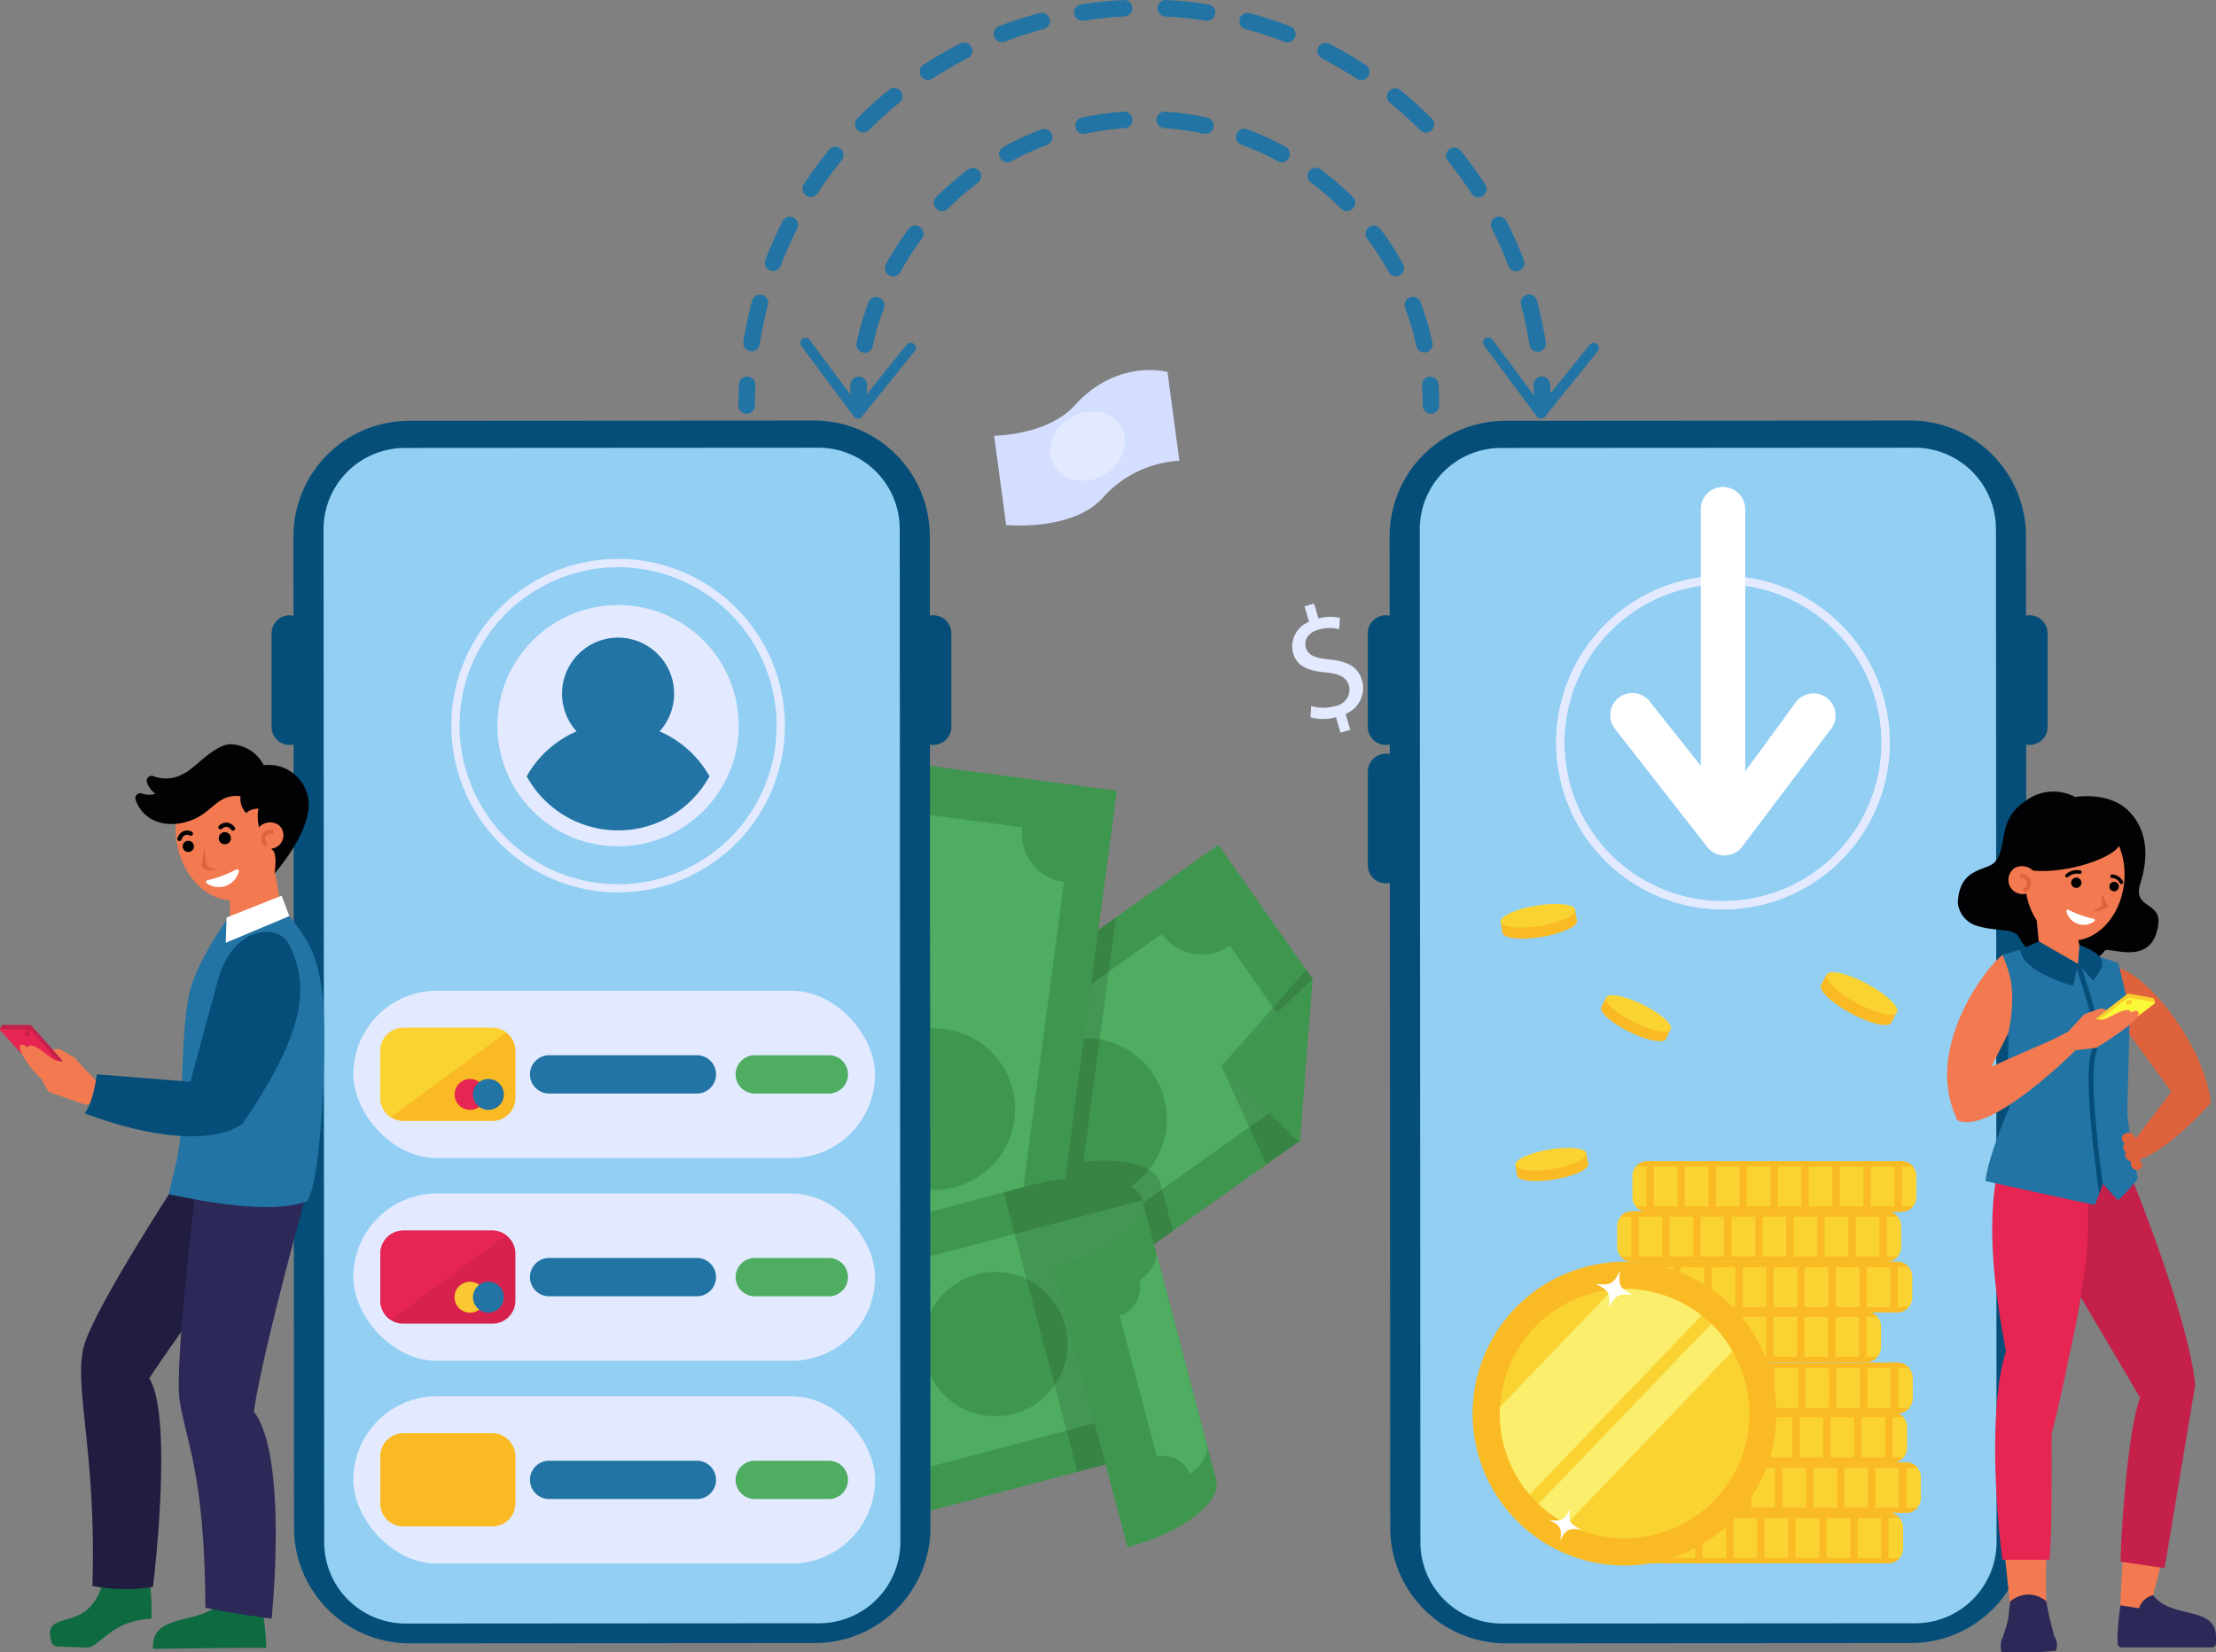 <svg xmlns="http://www.w3.org/2000/svg" width="263.817" height="196.742" viewBox="0 0 263.817 196.742">
  <rect x="0" y="0" width="263.817" height="196.742" fill="#808080" stroke="none"/>
  <g id="cashless" transform="translate(-90.159 -95.042)">
    <path id="Path_338" data-name="Path 338" d="M1513.84,879.909l-.543-1.846a5.542,5.542,0,0,1-3.032.018l.077-1.348a5.074,5.074,0,0,0,2.863.011,2,2,0,0,0,1.647-2.43c-.3-1.005-1.191-1.417-2.7-1.568-2.083-.181-3.477-.683-3.946-2.273a3.125,3.125,0,0,1,1.894-3.754l-.543-1.846,1.132-.333.522,1.772a5.074,5.074,0,0,1,2.564-.059l-.1,1.339a4.605,4.605,0,0,0-2.485.058c-1.407.414-1.69,1.411-1.471,2.141.28.95,1.1,1.226,2.879,1.416,2.108.213,3.339.884,3.818,2.51a3.314,3.314,0,0,1-1.973,3.956l.56,1.9Z" transform="translate(-1264.091 -697.631)" fill="#e3eaff"/>
    <path id="Path_339" data-name="Path 339" d="M1046.21,1098.86l-12.193,8.644-38.344,27.182L991.7,1137.5l3.022,4.3,16.767,23.858,29.32-20.826,14.927-10.6.175-.124,1.512-19.284Z" transform="translate(-811.002 -903.233)" fill="#3f964f"/>
    <path id="Path_340" data-name="Path 340" d="M1132.76,1197.58l-7.6-10.8a5.793,5.793,0,0,1-8.07-1.408l-35.542,25.313a5.8,5.8,0,0,1-1.408,8.073l7.591,10.8a5.8,5.8,0,0,1,8.072,1.408l35.542-25.312A5.8,5.8,0,0,1,1132.76,1197.58Z" transform="translate(-888.603 -979.141)" fill="#4ead60"/>
    <path id="Path_341" data-name="Path 341" d="M1246.89,1290.95a9.617,9.617,0,1,0-2.337,13.4,9.617,9.617,0,0,0,2.337-13.4Z" transform="translate(-1019.571 -1068.197)" fill="#3f964f"/>
    <path id="Path_342" data-name="Path 342" d="M1450.26,1229.09l-10.855,10.381,9.167,9.028.155.152.022-.276Z" transform="translate(-1203.833 -1017.503)" fill="#3f964f"/>
    <path id="Path_343" data-name="Path 343" d="M1444.74,1325.51l-5.337-11.719,9.167,9.028Z" transform="translate(-1203.833 -1091.822)" fill="#193f1e" opacity="0.2"/>
    <path id="Path_344" data-name="Path 344" d="M1450.26,1221.51l-10.86,10.38,10.111-11.44Z" transform="translate(-1203.833 -1009.922)" fill="#193f1e" opacity="0.2"/>
    <path id="Path_345" data-name="Path 345" d="M1055.66,1169.39l-38.349,27.182-.949,7.108,16.767,23.859,29.321-20.817-1.5-5.673c-.566-2.144-4.366-3.091-9.177-2.548Z" transform="translate(-832.64 -965.119)" fill="#193f1e" opacity="0.2"/>
    <rect id="Rectangle_131" data-name="Rectangle 131" width="80.368" height="34.417" transform="translate(178.399 264.317) rotate(-82.41)" fill="#3f964f"/>
    <path id="Path_346" data-name="Path 346" d="M1051.54,1069.43l-13.087-1.744a5.793,5.793,0,0,1-6.508,4.977l-7.558,56.689a5.8,5.8,0,0,1,4.977,6.514l13.088,1.744a5.793,5.793,0,0,1,6.508-4.977l7.558-56.7A5.794,5.794,0,0,1,1051.54,1069.43Z" transform="translate(-839.686 -875.884)" fill="#4ead60"/>
    <circle id="Ellipse_124" data-name="Ellipse 124" cx="9.618" cy="9.618" r="9.618" transform="translate(190.051 234.616) rotate(-78.53)" fill="#3f964f"/>
    <path id="Path_347" data-name="Path 347" d="M1020.64,1422.98l-32.779,8.653,8.783,33.277,32.782-8.652-6.181-23.419c6.548-1.754,11.264-5.348,10.55-8.057s-6.591-3.508-13.152-1.8Z" transform="translate(-807.633 -1186.845)" fill="#3f964f"/>
    <rect id="Rectangle_132" data-name="Rectangle 132" width="24.215" height="38.108" transform="translate(195.459 271.102) rotate(-104.773)" fill="#4ead60"/>
    <circle id="Ellipse_125" data-name="Ellipse 125" cx="8.591" cy="8.591" r="8.591" transform="matrix(0.839, -0.544, 0.544, 0.839, 196.773, 252.548)" fill="#3f964f"/>
    <path id="Path_348" data-name="Path 348" d="M1231.28,1422.98l-3.358.886,8.783,33.277,15.209-4.014-7.476-28.348c-.715-2.707-6.591-3.507-13.152-1.8Z" transform="translate(-1018.271 -1186.847)" fill="#193f1e" opacity="0.2"/>
    <path id="Path_349" data-name="Path 349" d="M1287.1,1444.1c.714,2.709-4,6.3-10.55,8.057l8.783,33.278h0c6.548-1.754,11.263-5.348,10.549-8.057Z" transform="translate(-1060.942 -1206.161)" fill="#3f964f"/>
    <path id="Path_350" data-name="Path 350" d="M1344.79,1493.1c.316,1.2-.49,2.537-1.972,3.577a3.407,3.407,0,0,1-2.318,4.151h-.009l4.442,16.825h.007a3.374,3.374,0,0,1,3.91,2.034c1.5-1.043,2.329-2.4,2.006-3.6Z" transform="translate(-1117.046 -1249.156)" fill="#4ead60"/>
    <path id="Path_351" data-name="Path 351" d="M600.074,832.312l-48.225.031a13.771,13.771,0,0,1-13.78-13.763L538,700.567a13.773,13.773,0,0,1,13.757-13.787l48.224-.031a13.774,13.774,0,0,1,13.782,13.769l.075,118.013a13.772,13.772,0,0,1-13.764,13.781Z" transform="translate(-412.907 -541.631)" fill="#054e79"/>
    <path id="Path_352" data-name="Path 352" d="M626.219,853.1,577,853.132a9.682,9.682,0,0,1-9.691-9.682l-.076-120.6a9.682,9.682,0,0,1,9.682-9.692l49.222-.031a9.682,9.682,0,0,1,9.691,9.682l.076,120.6a9.682,9.682,0,0,1-9.682,9.691Z" transform="translate(-438.555 -564.778)" fill="#92cff3"/>
    <path id="Path_353" data-name="Path 353" d="M518.92,891.349h0a2.148,2.148,0,0,1-2.15-2.148V878.058a2.148,2.148,0,0,1,2.15-2.148h0a2.148,2.148,0,0,1,2.148,2.148V889.2a2.149,2.149,0,0,1-2.148,2.148Z" transform="translate(-394.279 -707.608)" fill="#054e79"/>
    <path id="Path_354" data-name="Path 354" d="M1144.15,891.349h0A2.148,2.148,0,0,1,1142,889.2V878.058a2.148,2.148,0,0,1,2.15-2.148h0a2.149,2.149,0,0,1,2.149,2.148V889.2a2.148,2.148,0,0,1-2.149,2.149Z" transform="translate(-942.882 -707.608)" fill="#054e79"/>
    <path id="Path_355" data-name="Path 355" d="M1664.88,832.312l-48.224.031a13.772,13.772,0,0,1-13.782-13.763l-.075-118.013a13.773,13.773,0,0,1,13.764-13.787l48.224-.031a13.776,13.776,0,0,1,13.777,13.774l.075,118.008a13.772,13.772,0,0,1-13.76,13.78Z" transform="translate(-1347.207 -541.631)" fill="#054e79"/>
    <path id="Path_356" data-name="Path 356" d="M1691.08,853.1l-49.222.032a9.682,9.682,0,0,1-9.691-9.682l-.076-120.6a9.682,9.682,0,0,1,9.682-9.692l49.222-.031a9.682,9.682,0,0,1,9.691,9.682l.076,120.6A9.682,9.682,0,0,1,1691.08,853.1Z" transform="translate(-1372.908 -564.778)" fill="#92cff3"/>
    <path id="Path_357" data-name="Path 357" d="M1583.78,891.349h0a2.148,2.148,0,0,1-2.148-2.148V878.058a2.148,2.148,0,0,1,2.148-2.148h0a2.149,2.149,0,0,1,2.15,2.148V889.2a2.148,2.148,0,0,1-2.15,2.149Z" transform="translate(-1328.632 -707.608)" fill="#054e79"/>
    <path id="Path_358" data-name="Path 358" d="M2209.02,891.349h0a2.148,2.148,0,0,1-2.15-2.148V878.058a2.148,2.148,0,0,1,2.15-2.148h0a2.149,2.149,0,0,1,2.149,2.148V889.2a2.149,2.149,0,0,1-2.149,2.148Z" transform="translate(-1877.244 -707.608)" fill="#054e79"/>
    <path id="Path_359" data-name="Path 359" d="M1583.78,1025.82h0a2.148,2.148,0,0,1-2.148-2.148V1012.53a2.148,2.148,0,0,1,2.148-2.148h0a2.149,2.149,0,0,1,2.15,2.148v11.142a2.148,2.148,0,0,1-2.15,2.148Z" transform="translate(-1328.632 -825.597)" fill="#054e79"/>
    <path id="Path_360" data-name="Path 360" d="M307.906,1811.37c-1.62,6.8-7.412,3.064-6.2,7.362a.771.771,0,0,0,.719.542l3.4.13a1.527,1.527,0,0,0,.923-.267c1.794-1.226,3.011-2.958,6.887-3.168-.029-1.654.045-4.017-.5-4.862Z" transform="translate(-205.427 -1528.191)" fill="#0e6a41"/>
    <path id="Path_361" data-name="Path 361" d="M343.352,1423.67s-9.89,15.086-11.256,19.777,1.49,12.643.973,28.668a20.774,20.774,0,0,0,7.214.113s2.481-20.1-.438-24.845c4.373-6.672,15.354-21.236,15.354-21.236Z" transform="translate(-231.911 -1188.235)" fill="#201d40"/>
    <path id="Path_362" data-name="Path 362" d="M410.123,1831.15c-2.516,3.432-8.8,1.4-8.546,6,9.522-.151,13.481-.131,13.481-.131a32.537,32.537,0,0,0-.465-4.542Z" transform="translate(-293.197 -1545.775)" fill="#0e6a41"/>
    <path id="Path_363" data-name="Path 363" d="M429.144,1398.79s-3.153,24.611-2.425,29.44,2.983,8.615,3.064,24.646c3.119.688,7.885,1.305,7.885,1.305s2.01-19.337-2.124-24.661c1.172-7.889,6.755-27.735,6.755-27.735Z" transform="translate(-315.169 -1166.404)" fill="#2c2858"/>
    <path id="Path_364" data-name="Path 364" d="M260.649,1278.31,256.8,1274a.452.452,0,0,0-.327-.15l-3.166-.02c-.091,0-.368.5-.309.566l2.712,2.411a.11.11,0,0,0,.047.029l4.651,1.726C260.511,1278.59,260.716,1278.39,260.649,1278.31Z" transform="translate(-162.831 -1056.759)" fill="#c4204a"/>
    <path id="Path_365" data-name="Path 365" d="M260.367,1282.15l-3.663-4.064a.452.452,0,0,0-.327-.15l-3.264-.059a.1.1,0,0,0-.078.173l2.574,2.843a.105.105,0,0,0,.047.029l4.6,1.395a.1.1,0,0,0,.113-.168Z" transform="translate(-162.842 -1060.313)" fill="#e62552"/>
    <path id="Path_366" data-name="Path 366" d="M284.47,1299.26l-2.65-1.3s-2.613-2.645-3-3.235c-.581-.294-1.68-1.034-1.928-1.063a4.081,4.081,0,0,0-.754.048l1.226,1.4a1.915,1.915,0,0,1-1.326-.355c-.743-.478-2.057-1.739-2.7-1.493l-.229.2s-.406-.434-.788-.272.379,2.07,2.538,4.093a6.384,6.384,0,0,0,.858,1.487l4.368,1.534Z" transform="translate(-179.707 -1073.707)" fill="#f37a50"/>
    <path id="Path_367" data-name="Path 367" d="M277.3,1280.49a.317.317,0,1,0-.064-.5.356.356,0,0,0,.064.5Z" transform="translate(-184.038 -1062.099)" fill="#c4204a"/>
    <path id="Path_368" data-name="Path 368" d="M472.275,1127.26c-.786,1.018,5.371,2.126,6.2.01s-.592-7.942-.592-7.942l-5.614,1.193S473.3,1125.94,472.275,1127.26Z" transform="translate(-355.177 -921.195)" fill="#f37a50"/>
    <ellipse id="Ellipse_126" data-name="Ellipse 126" cx="6.44" cy="8.199" rx="6.44" ry="8.199" transform="translate(110.262 186.572) rotate(-5.99)" fill="#f37a50"/>
    <path id="Path_369" data-name="Path 369" d="M431.683,1095.9a.668.668,0,1,1-.024-.513A.668.668,0,0,1,431.683,1095.9Z" transform="translate(-318.478 -899.853)"/>
    <path id="Path_370" data-name="Path 370" d="M466.825,1087.55a.724.724,0,1,1-.026-.555A.724.724,0,0,1,466.825,1087.55Z" transform="translate(-349.219 -892.458)"/>
    <path id="Path_371" data-name="Path 371" d="M449.059,1101.19c-.142,1.057-.339,2.354-.339,2.354a1.61,1.61,0,0,0,1.838.227c-.575.018-1.2-.091-1.3-.826S449.059,1101.19,449.059,1101.19Z" transform="translate(-334.569 -905.278)" fill="#de623c"/>
    <path id="Path_372" data-name="Path 372" d="M426.937,1085.65a.256.256,0,0,1-.255.006.753.753,0,0,0-.549-.047.824.824,0,0,0-.439.538.257.257,0,1,1-.482-.179,1.316,1.316,0,0,1,.744-.842,1.276,1.276,0,0,1,.971.077.258.258,0,0,1,.1.349.253.253,0,0,1-.09.1Z" transform="translate(-313.924 -891.131)" fill="#020205"/>
    <path id="Path_373" data-name="Path 373" d="M465.265,1078.04a.262.262,0,0,0,.245-.078.742.742,0,0,1,.5-.225.8.8,0,0,1,.592.368.258.258,0,1,0,.4-.327,1.318,1.318,0,0,0-.98-.551,1.272,1.272,0,0,0-.891.393.257.257,0,0,0,.018.368A.266.266,0,0,0,465.265,1078.04Z" transform="translate(-348.907 -884.246)" fill="#020205"/>
    <path id="Path_374" data-name="Path 374" d="M400.739,1013.79a5.339,5.339,0,0,1-1.686-4.932c-1.13.074-1.446.558-1.446.558a2.466,2.466,0,0,1-.688-2.027c-2.451-.266-3.167,1.471-5.036,2.488-2.56,1.4-6.236,1.226-7.454-2.038a.592.592,0,0,1,.749-.767,2.6,2.6,0,0,0,1.609.034,2.787,2.787,0,0,1-1.018-1.38.59.59,0,0,1,.822-.7,4.223,4.223,0,0,0,3.662-.376c1.19-.572,3.517-3.353,5.411-3.443a4.563,4.563,0,0,1,4.02,2.5,4.753,4.753,0,0,1,5.116,3.26c1.4,3.787-3.847,9.639-3.847,9.639S401.356,1014.39,400.739,1013.79Z" transform="translate(-278.125 -817.549)" fill="#020205"/>
    <path id="Path_375" data-name="Path 375" d="M453.167,1124.26a.2.2,0,0,1,.059-.358,16.083,16.083,0,0,0,1.781-.536,16.356,16.356,0,0,0,1.695-.767.2.2,0,0,1,.279.23,2.459,2.459,0,0,1-3.814,1.43Z" transform="translate(-338.392 -924.041)" fill="#fff"/>
    <path id="Path_376" data-name="Path 376" d="M499.549,1077.69a1.61,1.61,0,1,0,2.481-.23,1.778,1.778,0,0,0-2.481.23Z" transform="translate(-378.592 -884.099)" fill="#f37a50"/>
    <path id="Path_377" data-name="Path 377" d="M507.072,1086.18a.244.244,0,0,1-.089-.058,1.059,1.059,0,0,1-.232-1.273,1.124,1.124,0,0,1,1.172-.562.233.233,0,1,1-.093.456.663.663,0,0,0-.67.332.6.6,0,0,0,.161.726.233.233,0,0,1-.245.38Z" transform="translate(-385.38 -890.431)" fill="#de623c"/>
    <path id="Path_378" data-name="Path 378" d="M416.94,1195.93c4.391.9,12.286,2.444,16.462.815,1.58-2.269,1.979-15.1,1.979-15.1.457-13.2-1.126-15.163-4.7-19.587a23.883,23.883,0,0,1-6.9,1.288s-3.737,5.188-4.466,8.955c-.735,3.819-.822,10.611-.891,14.5C418.353,1191.13,417.5,1193.21,416.94,1195.93Z" transform="translate(-306.684 -958.688)" fill="#2274a4"/>
    <path id="Path_379" data-name="Path 379" d="M449.333,1185c2.574,5,1.987,10.54-5.482,21.439a6.774,6.774,0,0,1-6.25-4.815s1.438-5.412,3.309-12.222S448.209,1182.81,449.333,1185Z" transform="translate(-324.812 -977.615)" fill="#054e79"/>
    <path id="Path_380" data-name="Path 380" d="M336.734,1321.88l11.2.894s4.8-.875,6.152,4.966c-2.4,1.871-8.608,2.574-18.786-1.2C336.38,1325.07,336.734,1321.88,336.734,1321.88Z" transform="translate(-235.049 -1098.921)" fill="#054e79"/>
    <path id="Path_381" data-name="Path 381" d="M472.307,1150.92l-.107,3.011,7.578-3.177-.918-2.437Z" transform="translate(-355.171 -946.631)" fill="#fff"/>
    <path id="Path_396" data-name="Path 396" d="M1743.76,648.512a.98.98,0,0,1-.98-.98c0-.8-.02-1.606-.06-2.4a.982.982,0,1,1,1.961-.1c.043.827.063,1.669.063,2.5a.98.98,0,0,1-.984.98Z" transform="translate(-1469.978 -504.207)" fill="#2274a4"/>
    <path id="Path_397" data-name="Path 397" d="M1069.55,320a.98.98,0,0,1-.967-.83,46.4,46.4,0,0,0-1-4.75.98.98,0,1,1,1.9-.5,48.284,48.284,0,0,1,1.045,4.953.98.98,0,0,1-.817,1.12.926.926,0,0,1-.153.012Zm-93.578-.042a.934.934,0,0,1-.153-.012.981.981,0,0,1-.816-1.121,47.914,47.914,0,0,1,1.049-4.951.98.98,0,0,1,1.89.507,46.374,46.374,0,0,0-1.007,4.75.981.981,0,0,1-.962.828Zm91.031-9.53a.981.981,0,0,1-.916-.63,46.36,46.36,0,0,0-1.976-4.438.981.981,0,1,1,1.747-.891,47.967,47.967,0,0,1,2.06,4.627.98.98,0,0,1-.564,1.266.966.966,0,0,1-.357.066Zm-88.472-.038a.98.98,0,0,1-.914-1.332,48.452,48.452,0,0,1,2.061-4.62.981.981,0,0,1,1.746.892,46.465,46.465,0,0,0-1.978,4.432.981.981,0,0,1-.92.629Zm83.967-8.79a.981.981,0,0,1-.824-.446,46.807,46.807,0,0,0-2.853-3.932.981.981,0,0,1,1.522-1.226,49.022,49.022,0,0,1,2.977,4.1.98.98,0,0,1-.821,1.515Zm-79.469-.027a.98.98,0,0,1-.821-1.515,48.807,48.807,0,0,1,2.979-4.092.98.98,0,0,1,1.522,1.235,46.644,46.644,0,0,0-2.858,3.922.98.98,0,0,1-.821.45Zm73.232-7.671a.981.981,0,0,1-.694-.288,46.756,46.756,0,0,0-3.609-3.255.981.981,0,0,1,1.235-1.523,49,49,0,0,1,3.759,3.39.981.981,0,0,1-.694,1.673Zm-66.993-.021a.98.98,0,0,1-.694-1.674,49,49,0,0,1,3.763-3.388.981.981,0,1,1,1.234,1.525,46.5,46.5,0,0,0-3.609,3.25.98.98,0,0,1-.692.287Zm59.3-6.219a.98.98,0,0,1-.534-.159,46.806,46.806,0,0,0-4.2-2.433.981.981,0,0,1,.892-1.746,48.471,48.471,0,0,1,4.379,2.536.981.981,0,0,1-.536,1.8Zm-51.6-.018a.98.98,0,0,1-.536-1.8,48.43,48.43,0,0,1,4.384-2.535.981.981,0,1,1,.891,1.747,46.73,46.73,0,0,0-4.206,2.431.966.966,0,0,1-.539.158Zm42.787-4.487a.978.978,0,0,1-.352-.065,46.017,46.017,0,0,0-4.618-1.5.98.98,0,0,1,.5-1.9,48.165,48.165,0,0,1,4.814,1.566.98.98,0,0,1-.352,1.9Zm-33.962-.013a.98.98,0,0,1-.352-1.9,48.185,48.185,0,0,1,4.818-1.563.981.981,0,1,1,.506,1.9,46.286,46.286,0,0,0-4.622,1.5.981.981,0,0,1-.357.065Zm24.4-2.548a1.084,1.084,0,0,1-.154-.012,46.361,46.361,0,0,0-4.83-.5.982.982,0,0,1,.1-1.961,48.613,48.613,0,0,1,5.033.525.98.98,0,0,1-.151,1.95Zm-14.83,0a.98.98,0,0,1-.149-1.95,48.577,48.577,0,0,1,5.033-.521.982.982,0,1,1,.1,1.961,46.418,46.418,0,0,0-4.831.5,1.073,1.073,0,0,1-.157,0Z" transform="translate(-796.341 -183.081)" fill="#2274a4"/>
    <path id="Path_398" data-name="Path 398" d="M971.21,648.512a.98.98,0,0,1-.98-.98c0-.831.021-1.672.064-2.5a.982.982,0,1,1,1.961.1c-.042.794-.061,1.6-.061,2.4a.98.98,0,0,1-.983.98Z" transform="translate(-792.164 -504.207)" fill="#2274a4"/>
    <path id="Path_399" data-name="Path 399" d="M1079.5,648.512a.98.98,0,0,1-.98-.98c0-.838.03-1.685.088-2.519a.983.983,0,1,1,1.961.14c-.055.787-.083,1.587-.083,2.379a.98.98,0,0,1-.985.98Z" transform="translate(-887.182 -504.207)" fill="#2274a4"/>
    <path id="Path_400" data-name="Path 400" d="M1085.83,415.291a.934.934,0,0,1-.208-.023.981.981,0,0,1-.75-1.166,34.978,34.978,0,0,1,1.409-4.8.981.981,0,1,1,1.838.686,33.109,33.109,0,0,0-1.331,4.535.981.981,0,0,1-.958.768Zm66.635-.026a.981.981,0,0,1-.957-.772,32.689,32.689,0,0,0-1.333-4.535.981.981,0,1,1,1.838-.688,34.968,34.968,0,0,1,1.413,4.8.98.98,0,0,1-.75,1.167,1.017,1.017,0,0,1-.216.028Zm-63.24-9.069a.99.99,0,0,1-.94-.708.98.98,0,0,1,.081-.746,35.285,35.285,0,0,1,2.711-4.206.98.98,0,1,1,1.568,1.177,33.342,33.342,0,0,0-2.558,3.971.98.98,0,0,1-.863.516Zm59.844-.016a.981.981,0,0,1-.858-.51,33.327,33.327,0,0,0-2.563-3.964.981.981,0,0,1,1.568-1.178,35.286,35.286,0,0,1,2.711,4.2.981.981,0,0,1-.858,1.452Zm-54.021-7.746a.98.98,0,0,1-.692-1.673,35.3,35.3,0,0,1,3.778-3.277.981.981,0,1,1,1.177,1.57,33.294,33.294,0,0,0-3.57,3.1.981.981,0,0,1-.694.286Zm48.2-.011a.981.981,0,0,1-.693-.286,33.342,33.342,0,0,0-3.571-3.093.981.981,0,1,1,1.175-1.57,35.6,35.6,0,0,1,3.785,3.278.98.98,0,0,1-.693,1.674Zm-40.434-5.8a.98.98,0,0,1-.472-1.838,35.155,35.155,0,0,1,4.548-2.083.981.981,0,0,1,.685,1.838,33.213,33.213,0,0,0-4.29,1.961.97.97,0,0,1-.473.126Zm32.667-.01a.968.968,0,0,1-.469-.123,33.025,33.025,0,0,0-4.3-1.961.981.981,0,1,1,.685-1.838,35.018,35.018,0,0,1,4.552,2.083.98.98,0,0,1-.471,1.838Zm-23.585-3.378a.98.98,0,0,1-.206-1.939,35.16,35.16,0,0,1,4.951-.707.983.983,0,1,1,.139,1.961,33.241,33.241,0,0,0-4.674.668,1.013,1.013,0,0,1-.21.017Zm14.491,0a1.009,1.009,0,0,1-.208-.022,33.229,33.229,0,0,0-4.674-.665.983.983,0,1,1,.137-1.961,35.336,35.336,0,0,1,4.951.7.98.98,0,0,1-.206,1.939Z" transform="translate(-892.734 -278.249)" fill="#2274a4"/>
    <path id="Path_401" data-name="Path 401" d="M1635.3,648.512a.98.98,0,0,1-.98-.98c0-.792-.028-1.593-.083-2.379a.983.983,0,1,1,1.961-.14c.059.833.088,1.68.088,2.519a.98.98,0,0,1-.985.98Z" transform="translate(-1374.785 -504.207)" fill="#2274a4"/>
    <path id="Path_402" data-name="Path 402" d="M1700.61,615.761h-.012a.613.613,0,0,1-.479-.245l-6.258-8.416a.613.613,0,1,1,.98-.735l5.792,7.784L1706.4,607a.613.613,0,1,1,.953.767l-6.259,7.769a.612.612,0,0,1-.484.225Z" transform="translate(-1427.001 -470.883)" fill="#2274a4"/>
    <path id="Path_403" data-name="Path 403" d="M1037.16,615.761h-.012a.613.613,0,0,1-.479-.245l-6.258-8.416a.613.613,0,0,1,.98-.735l5.786,7.781,5.76-7.153a.613.613,0,1,1,.953.767l-6.258,7.769a.613.613,0,0,1-.472.232Z" transform="translate(-844.862 -470.883)" fill="#2274a4"/>
    <path id="Path_404" data-name="Path 404" d="M1859.48,1749.64v2.483a1.758,1.758,0,0,1-1.756,1.756h-30.3a1.758,1.758,0,0,1-1.758-1.756v-2.483a1.758,1.758,0,0,1,1.758-1.756h30.3a1.755,1.755,0,0,1,1.756,1.756Z" transform="translate(-1542.754 -1472.711)" fill="#fad332"/>
    <rect id="Rectangle_133" data-name="Rectangle 133" width="0.88" height="5.997" transform="translate(284.584 275.169)" fill="#faba23"/>
    <rect id="Rectangle_134" data-name="Rectangle 134" width="0.88" height="5.997" transform="translate(288.275 275.169)" fill="#faba23"/>
    <rect id="Rectangle_135" data-name="Rectangle 135" width="0.88" height="5.997" transform="translate(291.967 275.169)" fill="#faba23"/>
    <rect id="Rectangle_136" data-name="Rectangle 136" width="0.88" height="5.997" transform="translate(295.657 275.169)" fill="#faba23"/>
    <rect id="Rectangle_137" data-name="Rectangle 137" width="0.88" height="5.997" transform="translate(299.349 275.169)" fill="#faba23"/>
    <rect id="Rectangle_138" data-name="Rectangle 138" width="0.88" height="5.997" transform="translate(303.04 275.169)" fill="#faba23"/>
    <rect id="Rectangle_139" data-name="Rectangle 139" width="0.88" height="5.997" transform="translate(306.732 275.169)" fill="#faba23"/>
    <rect id="Rectangle_140" data-name="Rectangle 140" width="0.88" height="5.997" transform="translate(310.423 275.169)" fill="#faba23"/>
    <rect id="Rectangle_141" data-name="Rectangle 141" width="0.88" height="5.997" transform="translate(314.115 275.169)" fill="#faba23"/>
    <path id="Path_405" data-name="Path 405" d="M1861.99,1748.54H1829a1.752,1.752,0,0,1,1.348-.623h30.3a1.755,1.755,0,0,1,1.337.623Z" transform="translate(-1545.684 -1472.746)" fill="#faba23"/>
    <path id="Path_406" data-name="Path 406" d="M1861.99,1791.72H1829a1.751,1.751,0,0,0,1.348.623h30.305a1.756,1.756,0,0,0,1.337-.623Z" transform="translate(-1545.684 -1511.178)" fill="#faba23"/>
    <path id="Path_407" data-name="Path 407" d="M1876.76,1700.71v2.483a1.758,1.758,0,0,1-1.757,1.758h-30.3a1.758,1.758,0,0,1-1.756-1.758v-2.483a1.755,1.755,0,0,1,1.756-1.756H1875a1.758,1.758,0,0,1,1.76,1.756Z" transform="translate(-1557.916 -1429.777)" fill="#fad332"/>
    <rect id="Rectangle_142" data-name="Rectangle 142" width="0.88" height="5.996" transform="translate(286.703 269.173)" fill="#faba23"/>
    <rect id="Rectangle_143" data-name="Rectangle 143" width="0.88" height="5.996" transform="translate(290.395 269.173)" fill="#faba23"/>
    <rect id="Rectangle_144" data-name="Rectangle 144" width="0.88" height="5.996" transform="translate(294.086 269.173)" fill="#faba23"/>
    <rect id="Rectangle_145" data-name="Rectangle 145" width="0.88" height="5.996" transform="translate(297.778 269.173)" fill="#faba23"/>
    <rect id="Rectangle_146" data-name="Rectangle 146" width="0.88" height="5.996" transform="translate(301.469 269.173)" fill="#faba23"/>
    <rect id="Rectangle_147" data-name="Rectangle 147" width="0.88" height="5.996" transform="translate(305.161 269.173)" fill="#faba23"/>
    <rect id="Rectangle_148" data-name="Rectangle 148" width="0.88" height="5.996" transform="translate(308.852 269.173)" fill="#faba23"/>
    <rect id="Rectangle_149" data-name="Rectangle 149" width="0.88" height="5.996" transform="translate(312.543 269.173)" fill="#faba23"/>
    <rect id="Rectangle_150" data-name="Rectangle 150" width="0.88" height="5.996" transform="translate(316.235 269.173)" fill="#faba23"/>
    <path id="Path_408" data-name="Path 408" d="M1879.31,1699.54h-32.99a1.755,1.755,0,0,1,1.348-.623h30.3a1.753,1.753,0,0,1,1.342.623Z" transform="translate(-1560.882 -1429.751)" fill="#faba23"/>
    <path id="Path_409" data-name="Path 409" d="M1879.31,1742.79h-32.99a1.754,1.754,0,0,0,1.348.624h30.3a1.753,1.753,0,0,0,1.342-.624Z" transform="translate(-1560.882 -1468.244)" fill="#faba23"/>
    <path id="Path_410" data-name="Path 410" d="M1863.35,1651.87v2.483a1.758,1.758,0,0,1-1.758,1.757h-30.3a1.757,1.757,0,0,1-1.756-1.757v-2.483a1.755,1.755,0,0,1,1.756-1.756h30.3a1.757,1.757,0,0,1,1.758,1.756Z" transform="translate(-1546.15 -1386.923)" fill="#fad332"/>
    <rect id="Rectangle_151" data-name="Rectangle 151" width="0.88" height="5.996" transform="translate(285.059 263.187)" fill="#faba23"/>
    <rect id="Rectangle_152" data-name="Rectangle 152" width="0.88" height="5.996" transform="translate(288.751 263.187)" fill="#faba23"/>
    <rect id="Rectangle_153" data-name="Rectangle 153" width="0.88" height="5.996" transform="translate(292.442 263.187)" fill="#faba23"/>
    <rect id="Rectangle_154" data-name="Rectangle 154" width="0.88" height="5.996" transform="translate(296.134 263.187)" fill="#faba23"/>
    <rect id="Rectangle_155" data-name="Rectangle 155" width="0.88" height="5.996" transform="translate(299.825 263.187)" fill="#faba23"/>
    <rect id="Rectangle_156" data-name="Rectangle 156" width="0.88" height="5.996" transform="translate(303.517 263.187)" fill="#faba23"/>
    <rect id="Rectangle_157" data-name="Rectangle 157" width="0.88" height="5.996" transform="translate(307.208 263.187)" fill="#faba23"/>
    <rect id="Rectangle_158" data-name="Rectangle 158" width="0.88" height="5.996" transform="translate(310.9 263.187)" fill="#faba23"/>
    <rect id="Rectangle_159" data-name="Rectangle 159" width="0.88" height="5.996" transform="translate(314.591 263.187)" fill="#faba23"/>
    <path id="Path_411" data-name="Path 411" d="M1865.9,1650.73h-32.99a1.755,1.755,0,0,1,1.342-.623h30.3a1.752,1.752,0,0,1,1.348.623Z" transform="translate(-1549.115 -1386.923)" fill="#faba23"/>
    <path id="Path_412" data-name="Path 412" d="M1865.9,1694h-32.99a1.755,1.755,0,0,0,1.342.623h30.3a1.753,1.753,0,0,0,1.348-.623Z" transform="translate(-1549.115 -1425.434)" fill="#faba23"/>
    <path id="Path_413" data-name="Path 413" d="M1868.87,1603.91v2.483a1.757,1.757,0,0,1-1.757,1.756h-30.306a1.757,1.757,0,0,1-1.756-1.756v-2.483a1.757,1.757,0,0,1,1.756-1.757h30.3a1.759,1.759,0,0,1,1.758,1.757Z" transform="translate(-1550.993 -1344.841)" fill="#fad332"/>
    <rect id="Rectangle_160" data-name="Rectangle 160" width="0.88" height="5.996" transform="translate(285.736 257.309)" fill="#faba23"/>
    <rect id="Rectangle_161" data-name="Rectangle 161" width="0.88" height="5.996" transform="translate(289.428 257.309)" fill="#faba23"/>
    <rect id="Rectangle_162" data-name="Rectangle 162" width="0.88" height="5.996" transform="translate(293.119 257.309)" fill="#faba23"/>
    <rect id="Rectangle_163" data-name="Rectangle 163" width="0.88" height="5.996" transform="translate(296.811 257.309)" fill="#faba23"/>
    <rect id="Rectangle_164" data-name="Rectangle 164" width="0.88" height="5.996" transform="translate(300.502 257.309)" fill="#faba23"/>
    <rect id="Rectangle_165" data-name="Rectangle 165" width="0.88" height="5.996" transform="translate(304.194 257.309)" fill="#faba23"/>
    <rect id="Rectangle_166" data-name="Rectangle 166" width="0.88" height="5.996" transform="translate(307.885 257.309)" fill="#faba23"/>
    <rect id="Rectangle_167" data-name="Rectangle 167" width="0.88" height="5.996" transform="translate(311.577 257.309)" fill="#faba23"/>
    <rect id="Rectangle_168" data-name="Rectangle 168" width="0.88" height="5.996" transform="translate(315.266 257.309)" fill="#faba23"/>
    <path id="Path_414" data-name="Path 414" d="M1871.42,1602.77h-32.99a1.754,1.754,0,0,1,1.348-.624h30.3a1.753,1.753,0,0,1,1.342.624Z" transform="translate(-1553.959 -1344.841)" fill="#faba23"/>
    <path id="Path_415" data-name="Path 415" d="M1871.42,1646h-32.99a1.752,1.752,0,0,0,1.348.623h30.3a1.752,1.752,0,0,0,1.342-.623Z" transform="translate(-1553.959 -1383.317)" fill="#faba23"/>
    <path id="Path_416" data-name="Path 416" d="M1838.04,1554.25v2.482a1.758,1.758,0,0,1-1.756,1.758h-30.3a1.758,1.758,0,0,1-1.758-1.758v-2.482a1.758,1.758,0,0,1,1.758-1.758h30.3a1.755,1.755,0,0,1,1.756,1.758Z" transform="translate(-1523.942 -1301.267)" fill="#fad332"/>
    <rect id="Rectangle_169" data-name="Rectangle 169" width="0.88" height="5.997" transform="translate(281.959 251.223)" fill="#faba23"/>
    <rect id="Rectangle_170" data-name="Rectangle 170" width="0.88" height="5.997" transform="translate(285.65 251.223)" fill="#faba23"/>
    <rect id="Rectangle_171" data-name="Rectangle 171" width="0.88" height="5.997" transform="translate(289.341 251.223)" fill="#faba23"/>
    <rect id="Rectangle_172" data-name="Rectangle 172" width="0.88" height="5.997" transform="translate(293.032 251.223)" fill="#faba23"/>
    <rect id="Rectangle_173" data-name="Rectangle 173" width="0.88" height="5.997" transform="translate(296.724 251.223)" fill="#faba23"/>
    <rect id="Rectangle_174" data-name="Rectangle 174" width="0.88" height="5.997" transform="translate(300.415 251.223)" fill="#faba23"/>
    <rect id="Rectangle_175" data-name="Rectangle 175" width="0.88" height="5.997" transform="translate(304.107 251.223)" fill="#faba23"/>
    <rect id="Rectangle_176" data-name="Rectangle 176" width="0.88" height="5.997" transform="translate(307.798 251.223)" fill="#faba23"/>
    <rect id="Rectangle_177" data-name="Rectangle 177" width="0.88" height="5.997" transform="translate(311.489 251.223)" fill="#faba23"/>
    <path id="Path_417" data-name="Path 417" d="M1840.6,1553.11h-32.99a1.754,1.754,0,0,1,1.348-.623h30.3a1.757,1.757,0,0,1,1.336.623Z" transform="translate(-1526.916 -1301.267)" fill="#faba23"/>
    <path id="Path_418" data-name="Path 418" d="M1840.6,1596.34h-32.99a1.753,1.753,0,0,0,1.348.623h30.3a1.757,1.757,0,0,0,1.336-.623Z" transform="translate(-1526.916 -1339.743)" fill="#faba23"/>
    <path id="Path_419" data-name="Path 419" d="M1868.37,1505.9v2.483a1.757,1.757,0,0,1-1.756,1.756h-30.3a1.757,1.757,0,0,1-1.757-1.756V1505.9a1.757,1.757,0,0,1,1.757-1.756h30.3a1.755,1.755,0,0,1,1.756,1.756Z" transform="translate(-1550.554 -1258.843)" fill="#fad332"/>
    <rect id="Rectangle_178" data-name="Rectangle 178" width="0.88" height="5.996" transform="translate(285.676 245.297)" fill="#faba23"/>
    <rect id="Rectangle_179" data-name="Rectangle 179" width="0.88" height="5.996" transform="translate(289.367 245.297)" fill="#faba23"/>
    <rect id="Rectangle_180" data-name="Rectangle 180" width="0.88" height="5.996" transform="translate(293.059 245.297)" fill="#faba23"/>
    <rect id="Rectangle_181" data-name="Rectangle 181" width="0.88" height="5.996" transform="translate(296.75 245.297)" fill="#faba23"/>
    <rect id="Rectangle_182" data-name="Rectangle 182" width="0.88" height="5.996" transform="translate(300.442 245.297)" fill="#faba23"/>
    <rect id="Rectangle_183" data-name="Rectangle 183" width="0.88" height="5.996" transform="translate(304.133 245.297)" fill="#faba23"/>
    <rect id="Rectangle_184" data-name="Rectangle 184" width="0.88" height="5.996" transform="translate(307.824 245.297)" fill="#faba23"/>
    <rect id="Rectangle_185" data-name="Rectangle 185" width="0.88" height="5.996" transform="translate(311.515 245.297)" fill="#faba23"/>
    <rect id="Rectangle_186" data-name="Rectangle 186" width="0.88" height="5.996" transform="translate(315.206 245.297)" fill="#faba23"/>
    <path id="Path_420" data-name="Path 420" d="M1870.93,1504.76h-32.99a1.753,1.753,0,0,1,1.348-.623h30.3a1.753,1.753,0,0,1,1.342.623Z" transform="translate(-1553.529 -1258.843)" fill="#faba23"/>
    <path id="Path_421" data-name="Path 421" d="M1870.93,1548h-32.99a1.752,1.752,0,0,0,1.348.623h30.3a1.753,1.753,0,0,0,1.342-.623Z" transform="translate(-1553.529 -1297.328)" fill="#faba23"/>
    <path id="Path_422" data-name="Path 422" d="M1857.62,1456.82v2.483a1.756,1.756,0,0,1-1.758,1.759h-30.3a1.757,1.757,0,0,1-1.756-1.757v-2.483a1.754,1.754,0,0,1,1.756-1.756h30.3a1.758,1.758,0,0,1,1.758,1.756Z" transform="translate(-1541.122 -1215.787)" fill="#fad332"/>
    <rect id="Rectangle_187" data-name="Rectangle 187" width="0.88" height="5.997" transform="translate(284.357 239.282)" fill="#faba23"/>
    <rect id="Rectangle_188" data-name="Rectangle 188" width="0.88" height="5.997" transform="translate(288.049 239.282)" fill="#faba23"/>
    <rect id="Rectangle_189" data-name="Rectangle 189" width="0.88" height="5.997" transform="translate(291.74 239.282)" fill="#faba23"/>
    <rect id="Rectangle_190" data-name="Rectangle 190" width="0.88" height="5.997" transform="translate(295.432 239.282)" fill="#faba23"/>
    <rect id="Rectangle_191" data-name="Rectangle 191" width="0.88" height="5.997" transform="translate(299.123 239.282)" fill="#faba23"/>
    <path id="Path_691" data-name="Path 691" d="M2310.66,1213.79c3.9.929,10.579,9.633,11.2,16.161-2.143.423-4.591-1.207-4.591-1.207l-5.3-7.279Z" transform="translate(-1968.502 -1003.561)" fill="#de623c"/>
    <rect id="Rectangle_192" data-name="Rectangle 192" width="0.88" height="5.997" transform="translate(302.815 239.282)" fill="#faba23"/>
    <rect id="Rectangle_193" data-name="Rectangle 193" width="0.88" height="5.997" transform="translate(306.506 239.282)" fill="#faba23"/>
    <rect id="Rectangle_194" data-name="Rectangle 194" width="0.88" height="5.997" transform="translate(310.198 239.282)" fill="#faba23"/>
    <rect id="Rectangle_195" data-name="Rectangle 195" width="0.88" height="5.997" transform="translate(313.888 239.282)" fill="#faba23"/>
    <path id="Path_423" data-name="Path 423" d="M1860.17,1455.68h-32.99a1.752,1.752,0,0,1,1.348-.623h30.3a1.752,1.752,0,0,1,1.342.623Z" transform="translate(-1544.088 -1215.778)" fill="#faba23"/>
    <path id="Path_424" data-name="Path 424" d="M1860.17,1498.91h-32.99a1.758,1.758,0,0,0,1.348.623h30.3a1.757,1.757,0,0,0,1.342-.623Z" transform="translate(-1544.088 -1254.254)" fill="#faba23"/>
    <path id="Path_425" data-name="Path 425" d="M1872.39,1408.17v2.483a1.757,1.757,0,0,1-1.756,1.756h-30.3a1.757,1.757,0,0,1-1.757-1.756v-2.483a1.757,1.757,0,0,1,1.757-1.756h30.3a1.755,1.755,0,0,1,1.756,1.756Z" transform="translate(-1554.082 -1173.091)" fill="#fad332"/>
    <rect id="Rectangle_196" data-name="Rectangle 196" width="0.88" height="5.997" transform="translate(286.169 233.319)" fill="#faba23"/>
    <rect id="Rectangle_197" data-name="Rectangle 197" width="0.88" height="5.997" transform="translate(289.86 233.319)" fill="#faba23"/>
    <rect id="Rectangle_198" data-name="Rectangle 198" width="0.88" height="5.997" transform="translate(293.552 233.319)" fill="#faba23"/>
    <rect id="Rectangle_199" data-name="Rectangle 199" width="0.88" height="5.997" transform="translate(297.243 233.319)" fill="#faba23"/>
    <rect id="Rectangle_200" data-name="Rectangle 200" width="0.88" height="5.997" transform="translate(300.935 233.319)" fill="#faba23"/>
    <rect id="Rectangle_201" data-name="Rectangle 201" width="0.88" height="5.997" transform="translate(304.625 233.319)" fill="#faba23"/>
    <rect id="Rectangle_202" data-name="Rectangle 202" width="0.88" height="5.997" transform="translate(308.316 233.319)" fill="#faba23"/>
    <rect id="Rectangle_203" data-name="Rectangle 203" width="0.88" height="5.997" transform="translate(312.007 233.319)" fill="#faba23"/>
    <rect id="Rectangle_204" data-name="Rectangle 204" width="0.88" height="5.997" transform="translate(315.699 233.319)" fill="#faba23"/>
    <path id="Path_426" data-name="Path 426" d="M1874.98,1407.03H1842a1.753,1.753,0,0,1,1.348-.623h30.305a1.754,1.754,0,0,1,1.327.623Z" transform="translate(-1557.092 -1173.091)" fill="#faba23"/>
    <path id="Path_427" data-name="Path 427" d="M1874.98,1450.25H1842a1.753,1.753,0,0,0,1.348.623h30.305A1.755,1.755,0,0,0,1874.98,1450.25Z" transform="translate(-1557.092 -1211.558)" fill="#faba23"/>
    <circle id="Ellipse_128" data-name="Ellipse 128" cx="18.086" cy="18.086" r="18.086" transform="translate(260.722 251.849) rotate(-18.236)" fill="#faba23"/>
    <path id="Path_428" data-name="Path 428" d="M1738.92,1549.83a14.865,14.865,0,0,1-21.028,8.6,14.7,14.7,0,0,1-3.349-2.4c-.368-.356-.725-.729-1.059-1.118a14.86,14.86,0,0,1,20.467-21.339,14.284,14.284,0,0,1,1.16,1.011,14.879,14.879,0,0,1,3.805,15.244Z" transform="translate(-1441.216 -1281.904)" fill="#fad332"/>
    <path id="Path_429" data-name="Path 429" d="M1733.85,1533.44l-20.467,21.339a14.9,14.9,0,0,1-3.539-10.428l13.445-14.015a14.9,14.9,0,0,1,10.567,3.1Z" transform="translate(-1441.119 -1281.767)" fill="#faee6c"/>
    <path id="Path_430" data-name="Path 430" d="M1770.58,1567.58l-19.755,20.59a14.7,14.7,0,0,1-3.349-2.4l20.572-21.448A14.832,14.832,0,0,1,1770.58,1567.58Z" transform="translate(-1474.156 -1311.656)" fill="#faee6c"/>
    <path id="Path_431" data-name="Path 431" d="M1807.59,1515.78c-1.755-.185-2.076-.012-2.864,1.544.2-1.733.023-2.054-1.546-2.863,1.755.184,2.076.011,2.864-1.545C1805.85,1514.68,1806.03,1515,1807.59,1515.78Z" transform="translate(-1523.029 -1266.547)" fill="#fff"/>
    <path id="Path_432" data-name="Path 432" d="M1761.84,1746.7c-1.482-.156-1.751-.01-2.417,1.3.166-1.463.02-1.733-1.3-2.417,1.481.156,1.751.01,2.417-1.3C1760.38,1745.76,1760.53,1746.03,1761.84,1746.7Z" transform="translate(-1483.492 -1469.552)" fill="#fff"/>
    <path id="Path_433" data-name="Path 433" d="M1784.53,877.309a19.854,19.854,0,1,1,19.854-19.854,19.854,19.854,0,0,1-19.854,19.854Zm0-38.72a18.874,18.874,0,1,0,18.874,18.874,18.874,18.874,0,0,0-18.874-18.874Z" transform="translate(-1489.248 -673.993)" fill="#e3eaff"/>
    <path id="Path_434" data-name="Path 434" d="M1907.81,793.072a2.635,2.635,0,0,1-2.635-2.635V754.015a2.635,2.635,0,0,1,5.27,0v36.422a2.636,2.636,0,0,1-2.635,2.635Z" transform="translate(-1612.528 -598.34)" fill="#e3eaff"/>
    <path id="Path_435" data-name="Path 435" d="M1784.53,877.309a19.854,19.854,0,1,1,19.854-19.854,19.854,19.854,0,0,1-19.854,19.854Zm0-38.72a18.874,18.874,0,1,0,18.874,18.874,18.874,18.874,0,0,0-18.874-18.874Z" transform="translate(-1489.248 -673.993)" fill="#e3eaff"/>
    <path id="Path_436" data-name="Path 436" d="M1907.81,793.072a2.635,2.635,0,0,1-2.635-2.635V754.015a2.635,2.635,0,0,1,5.27,0v36.422a2.636,2.636,0,0,1-2.635,2.635Z" transform="translate(-1612.528 -598.34)" fill="#fff"/>
    <path id="Path_437" data-name="Path 437" d="M1830.95,971.078h-.1a2.632,2.632,0,0,1-2.028-1.082l-10.942-14.018a2.635,2.635,0,1,1,4.26-3.1l8.977,11.313,8.412-11.481a2.635,2.635,0,1,1,4.007,3.423l-10.581,14.021a2.641,2.641,0,0,1-2.005.924Z" transform="translate(-1535.479 -774.183)" fill="#fff"/>
    <path id="Path_438" data-name="Path 438" d="M711.214,860.839a19.854,19.854,0,1,1,19.854-19.854,19.854,19.854,0,0,1-19.854,19.854Zm0-38.719a18.874,18.874,0,1,0,18.874,18.874,18.874,18.874,0,0,0-18.874-18.874Z" transform="translate(-547.471 -659.541)" fill="#e3eaff"/>
    <circle id="Ellipse_129" data-name="Ellipse 129" cx="14.365" cy="14.365" r="14.365" transform="translate(143.428 181.448) rotate(-45)" fill="#e3eaff"/>
    <path id="Path_439" data-name="Path 439" d="M786.34,914.145a12.41,12.41,0,0,1-21.76,0,12.521,12.521,0,0,1,5.942-5.353,6.672,6.672,0,1,1,9.877,0,12.52,12.52,0,0,1,5.941,5.353Z" transform="translate(-611.718 -726.669)" fill="#2274a4"/>
    <path id="Path_440" data-name="Path 440" d="M2030.59,1228.82l-8.334-4.478-.7,1.31h0c-.339.632,1.259,2.155,3.571,3.4s4.464,1.739,4.8,1.1C2029.97,1230.1,2030.59,1228.82,2030.59,1228.82Z" transform="translate(-1714.6 -1013.335)" fill="#faba23"/>
    <path id="Path_441" data-name="Path 441" d="M2035.42,1227.46c-.341.632-2.492.138-4.8-1.1s-3.911-2.766-3.57-3.4,2.49-.138,4.8,1.1S2035.76,1226.83,2035.42,1227.46Z" transform="translate(-1719.415 -1011.881)" fill="#fad332"/>
    <path id="Path_442" data-name="Path 442" d="M1733.32,1398.22l-8.428,1.369.214,1.326h0c.1.64,2.083.858,4.427.472s4.154-1.208,4.044-1.849C1733.57,1399.48,1733.32,1398.22,1733.32,1398.22Z" transform="translate(-1454.334 -1165.904)" fill="#faba23"/>
    <path id="Path_443" data-name="Path 443" d="M1733.46,1394.01c.1.64-1.708,1.471-4.044,1.848s-4.323.169-4.427-.472,1.716-1.471,4.045-1.849S1733.36,1393.36,1733.46,1394.01Z" transform="translate(-1454.418 -1161.627)" fill="#fad332"/>
    <path id="Path_444" data-name="Path 444" d="M1816.48,1250.55l-7.661-3.772q-.3.6-.593,1.2h0c-.287.582,1.206,1.9,3.332,2.951s4.085,1.425,4.372.843C1815.96,1251.72,1816.48,1250.55,1816.48,1250.55Z" transform="translate(-1527.427 -1033.024)" fill="#faba23"/>
    <path id="Path_445" data-name="Path 445" d="M1820.52,1249.14c-.287.582-2.244.2-4.37-.843s-3.62-2.369-3.332-2.951,2.243-.206,4.37.842S1820.81,1248.56,1820.52,1249.14Z" transform="translate(-1531.453 -1031.529)" fill="#fad332"/>
    <path id="Path_446" data-name="Path 446" d="M1719.48,1161.44l-8.824,1.433q.112.693.226,1.387h0c.109.671,2.183.892,4.633.49s4.348-1.264,4.239-1.934C1719.75,1162.76,1719.48,1161.44,1719.48,1161.44Z" transform="translate(-1441.848 -958.143)" fill="#faba23"/>
    <path id="Path_447" data-name="Path 447" d="M1719.61,1157.06c.109.67-1.789,1.537-4.239,1.935s-4.524.176-4.633-.49,1.788-1.537,4.238-1.935S1719.5,1156.39,1719.61,1157.06Z" transform="translate(-1441.912 -953.697)" fill="#fad332"/>
    <rect id="Rectangle_205" data-name="Rectangle 205" width="62.113" height="19.926" rx="9.963" transform="translate(132.222 213.004)" fill="#e3eaff"/>
    <path id="Path_448" data-name="Path 448" d="M638.541,1279.49v5.606a2.736,2.736,0,0,1-2.736,2.735H625.2a2.736,2.736,0,0,1-2.734-2.735v-5.606a2.734,2.734,0,0,1,2.734-2.736h10.6a2.738,2.738,0,0,1,2.741,2.736Z" transform="translate(-487.024 -1059.321)" fill="#faba23"/>
    <path id="Path_449" data-name="Path 449" d="M787.642,1307.9H770.051a2.281,2.281,0,0,1-2.281-2.281h0a2.281,2.281,0,0,1,2.281-2.28h17.591a2.281,2.281,0,0,1,2.281,2.28h0A2.281,2.281,0,0,1,787.642,1307.9Z" transform="translate(-614.517 -1082.653)" fill="#2274a4"/>
    <path id="Path_450" data-name="Path 450" d="M978.635,1307.9H969.82a2.281,2.281,0,0,1-2.28-2.281h0a2.279,2.279,0,0,1,2.28-2.28h8.816a2.279,2.279,0,0,1,2.28,2.28h0A2.281,2.281,0,0,1,978.635,1307.9Z" transform="translate(-789.803 -1082.653)" fill="#4ead60"/>
    <path id="Path_451" data-name="Path 451" d="M637.458,1277.3l-13.752,10.073a2.732,2.732,0,0,1-1.226-2.282v-5.606a2.734,2.734,0,0,1,2.734-2.736h10.6A2.717,2.717,0,0,1,637.458,1277.3Z" transform="translate(-487.033 -1059.321)" fill="#fad332"/>
    <path id="Path_452" data-name="Path 452" d="M698.257,1328.25a1.838,1.838,0,1,1-1.838-1.838,1.838,1.838,0,0,1,1.838,1.838Z" transform="translate(-550.297 -1102.895)" fill="#e62552"/>
    <path id="Path_453" data-name="Path 453" d="M716.077,1328.25a1.838,1.838,0,1,1-1.838-1.838,1.838,1.838,0,0,1,1.838,1.838Z" transform="translate(-565.933 -1102.895)" fill="#2274a4"/>
    <path id="Path_454" data-name="Path 454" d="M2176.47,1058.27c1.069-3.347.807-6.595-1.542-8.781-2.381-2.216-6.2-1.521-6.2-1.521h0a5.513,5.513,0,0,0-6.018.539c-3.347,2.28-1.961,5.326-3.554,7.192-.944,1.1-4.268.582-4.412,4.885a3.213,3.213,0,0,0,2.376,2.748c2.083.648,4.392.225,4.913,1.328,1.793,3.79,8.681,3.907,10.152,1.651.456-.7,5.737,2.135,6.427-3.21C2178.96,1060.4,2175.51,1061.27,2176.47,1058.27Z" transform="translate(-1831.504 -858.023)" fill="#020205"/>
    <path id="Path_455" data-name="Path 455" d="M2220.32,1076.65c-.434,4.12,1.839,7.737,5.075,8.078s6.211-2.724,6.645-6.845-1.839-7.738-5.075-8.079S2220.75,1072.53,2220.32,1076.65Z" transform="translate(-1888.998 -877.716)" fill="#f37a50"/>
    <path id="Path_456" data-name="Path 456" d="M2301.97,1135.45a.566.566,0,1,0,.49-.631.566.566,0,0,0-.49.631Z" transform="translate(-1960.684 -934.78)"/>
    <path id="Path_457" data-name="Path 457" d="M2264.83,1131.44a.613.613,0,1,0,.533-.683A.613.613,0,0,0,2264.83,1131.44Z" transform="translate(-1928.093 -931.216)"/>
    <path id="Path_458" data-name="Path 458" d="M2259.28,1124.32a.216.216,0,0,0,.123-.062,1.643,1.643,0,0,1,1.348-.368.213.213,0,0,0,.083-.418,2.018,2.018,0,0,0-1.732.49.212.212,0,0,0,0,.3.215.215,0,0,0,.178.058Z" transform="translate(-1923.021 -924.801)" fill="#020205"/>
    <path id="Path_459" data-name="Path 459" d="M2304.28,1128.88a.2.2,0,0,0,.068-.02.213.213,0,0,0,.1-.284,1.5,1.5,0,0,0-1.278-.838.214.214,0,1,0,0,.427,1.064,1.064,0,0,1,.9.6.215.215,0,0,0,.214.118Z" transform="translate(-1961.548 -928.574)" fill="#020205"/>
    <path id="Path_460" data-name="Path 460" d="M2287.66,1148.07a5.693,5.693,0,0,0,.551,1.08.224.224,0,0,1-.031.306,3.064,3.064,0,0,1-1.608.446.06.06,0,0,1-.026-.115,2.9,2.9,0,0,0,.927-.533.267.267,0,0,0,.08-.229c-.024-.195-.072-.591-.086-.909a.1.1,0,0,1,.192-.045Z" transform="translate(-1947.126 -946.359)" fill="#de623c"/>
    <path id="Path_461" data-name="Path 461" d="M2260.19,1162.12a.17.17,0,0,1,.238-.2,12.044,12.044,0,0,0,3.016,1.066.17.17,0,0,1,.057.307,2.12,2.12,0,0,1-3.309-1.17Z" transform="translate(-1924.017 -958.545)" fill="#fff"/>
    <path id="Path_462" data-name="Path 462" d="M2220.71,1069.72c3.729.783,10-1.085,11.063-2.8.1-2.481-3.17-4.9-5.609-4.6S2220.2,1066.37,2220.71,1069.72Z" transform="translate(-1889.343 -871.146)" fill="#020205"/>
    <path id="Path_464" data-name="Path 464" d="M2316.06,1778.67l2.057-8.1-5.1-.7c-.176,3.83-.462,7.6-.436,8.622Z" transform="translate(-1969.995 -1492.006)" fill="#f37a50"/>
    <path id="Path_465" data-name="Path 465" d="M2203.49,1769.49h-5.326c.174,1.277.874,8.188.874,8.188.45,1.022,4.419.789,4.419.214C2203.15,1776.65,2203.46,1769.65,2203.49,1769.49Z" transform="translate(-1869.601 -1491.672)" fill="#f37a50"/>
    <path id="Path_466" data-name="Path 466" d="M2258.75,1459.78l5.253.776,3.643-21.783c-.75-8.268-8.028-25.86-8.028-25.86l-8.2,2.873-.2,7.757,9.878,16.725C2259.8,1443.5,2258.92,1453.96,2258.75,1459.78Z" transform="translate(-1916.149 -1178.794)" fill="#c4204a"/>
    <path id="Path_467" data-name="Path 467" d="M2199.38,1395.09c-.075-.511-.1-.67-.526-.925l-7.877-2.234-1.876,1.851c-1.776,6.448-.676,15.417.725,22.535-2.051,6.16-1.249,18.859-.423,24.828h5.6c.325-3.989.223-11.391.245-14.966h0c.725-2.873,1.425-5.937,2.05-9.16a106.834,106.834,0,0,0,2.076-11.842,58.674,58.674,0,0,0,.005-10.087Z" transform="translate(-1860.844 -1160.385)" fill="#e62552"/>
    <path id="Path_468" data-name="Path 468" d="M2151,1205.77c-1.852,1.214-9.658,11.37-5.356,19.732.2.11,3.644-5.727,3.644-5.727l4.066-8.051Z" transform="translate(-1822.405 -997.041)" fill="#f37a50"/>
    <path id="Path_469" data-name="Path 469" d="M2230.46,1162.66l4.89,2.777s.434,1.98.65,2.623c.448,1.326-1.266,1.9-2.713,1.08a9.84,9.84,0,0,1-2.385-1.929Z" transform="translate(-1897.943 -959.214)" fill="#f37a50"/>
    <path id="Path_470" data-name="Path 470" d="M2199.9,1225.74a31.817,31.817,0,0,1-2.359,2.574l-1.808-1.973-.012.033-.429,1.129-.5,1.32c-.419,0-13.022-2.819-13.022-2.819.025-1.137,1.093-4.817,2.819-8.735-.419-3.318-.017-6.768-.148-8.681,1.019-5.13.292-7.1-.626-9.518l3.2-.945,5.76,2.031.428-1.389a35.9,35.9,0,0,1,4.368,1.286l1.363,5.689-.3,12.089a60.845,60.845,0,0,0,1.266,7.909Z" transform="translate(-1855.219 -990.337)" fill="#2274a4"/>
    <path id="Path_471" data-name="Path 471" d="M2217.5,1192.84l-2.255.957c.238,2.709,6.3,4.326,6.3,4.326l.6-2.613Z" transform="translate(-1884.588 -985.695)" fill="#054e79"/>
    <path id="Path_472" data-name="Path 472" d="M2271.53,1198.51l1.784,1.982s1.543-1.593.98-2.581-2.6-1.652-2.6-1.652Z" transform="translate(-1933.979 -988.696)" fill="#054e79"/>
    <path id="Path_473" data-name="Path 473" d="M2312.42,1829.47a2.3,2.3,0,0,1,1.674-1.556c2.217,2.958,7.661,1.142,7.476,5.147-8.279-.052-11.72,0-11.72,0a28.108,28.108,0,0,1,.368-3.952l.431.076Z" transform="translate(-1967.603 -1542.932)" fill="#2c2858"/>
    <path id="Path_474" data-name="Path 474" d="M2309.89,1869h11.724v.695a.483.483,0,0,1-.483.483h-10.757a.484.484,0,0,1-.484-.484Z" transform="translate(-1967.638 -1578.986)" fill="#2c2858"/>
    <path id="Path_475" data-name="Path 475" d="M2272.46,1240.27l-.429,1.129c-.388-2.6-1.838-13.469-1.02-16.471.766-2.819-.192-5.792-1.121-8.666-.227-.7-.462-1.429-.663-2.133l.282-.081.282-.081c.2.694.431,1.416.656,2.114.955,2.956,1.94,6.013,1.127,9C2270.87,1227.68,2271.96,1236.6,2272.46,1240.27Z" transform="translate(-1931.961 -1004.235)" fill="#054e79"/>
    <path id="Path_476" data-name="Path 476" d="M2203.87,1832.52s-.664-2.481-.723-2.8c-.068-.368-.262-1.219-.3-1.658a3.6,3.6,0,0,0-2.023-.8,3.529,3.529,0,0,0-2.277.815c-.14.827-.144,1.8-.368,2.607-.168.6-.624,2-.624,2Z" transform="translate(-1869.066 -1542.362)" fill="#2c2858"/>
    <path id="Path_477" data-name="Path 477" d="M2202.82,1868.07c-.156.49-2.066-.075-3.461-.075-1.17,0-2.685.453-2.857.277a2.946,2.946,0,0,0-.053,1.593s1.226.063,2.684,0a29.142,29.142,0,0,0,3.792-.159,1.934,1.934,0,0,0-.105-1.636Z" transform="translate(-1868.016 -1578.109)" fill="#2c2858"/>
    <path id="Path_478" data-name="Path 478" d="M2166.42,1290.86s-10.087,10.111-14,8.354c-1.292-1.746,1.451-5.252,4.021-6.426s6.855-3.013,6.855-3.013Z" transform="translate(-1829.175 -1070.754)" fill="#f37a50"/>
    <path id="Path_479" data-name="Path 479" d="M2284.48,1246.85l4.191-3.234a.411.411,0,0,1,.32-.078l2.854.517c.082.013.245.512.182.561l-2.849,1.716a.1.1,0,0,1-.046.018l-4.481.768C2284.56,1247.13,2284.4,1246.91,2284.48,1246.85Z" transform="translate(-1945.323 -1030.172)" fill="#f9cd2d"/>
    <path id="Path_480" data-name="Path 480" d="M2286.12,1250.75l3.986-3.042a.413.413,0,0,1,.321-.078l2.948.5a.1.1,0,0,1,.042.169l-2.8,2.125a.1.1,0,0,1-.047.018l-4.379.479a.094.094,0,0,1-.067-.169Z" transform="translate(-1946.748 -1033.762)" fill="#f9f93a"/>
    <path id="Path_481" data-name="Path 481" d="M2242.62,1261.96l2.355-1.179s1.493-1.625,1.961-2.11c.6-.173,1.757-.674,1.994-.657a3.326,3.326,0,0,1,.636.157l-1.363,1.066a1.79,1.79,0,0,0,1.334-.055c.78-.311,2.232-1.267,2.792-.924l.177.229s.49-.381.787-.122c.915.815-4.979,4.326-4.979,4.326l-2.451.294Z" transform="translate(-1908.612 -1042.884)" fill="#f37a50"/>
    <path id="Path_482" data-name="Path 482" d="M2318.86,1249.76a.331.331,0,0,1-.459-.027.326.326,0,0,1,.142-.437.331.331,0,0,1,.46.027A.326.326,0,0,1,2318.86,1249.76Z" transform="translate(-1975.072 -1035.159)" fill="#f9cd2d"/>
    <path id="Path_483" data-name="Path 483" d="M2334.07,1336.62s-5.228,5.978-8.868,6.823c-.216-1.2-.415-2.115-.415-2.115l4.961-6.531Z" transform="translate(-1980.712 -1110.257)" fill="#de623c"/>
    <path id="c" d="M2315.09,1382.23a.5.5,0,0,1,.075-.138l-.026-.007c-.517-.172-.835-.613-.713-.98a.538.538,0,0,1,.092-.164.729.729,0,0,1-.323-.776.56.56,0,0,1,.186-.262.729.729,0,0,1-.336-.815.854.854,0,0,1,1.6.529.6.6,0,0,1-.152.245.829.829,0,0,1,.57.924.5.5,0,0,1-.092.164.726.726,0,0,1,.324.776.531.531,0,0,1-.173.245.622.622,0,0,1,.315.708.719.719,0,0,1-1.343-.449Z" transform="translate(-1971.255 -1148.716)" fill="#de623c"/>
    <path id="Path_484" data-name="Path 484" d="M2207.86,1120.47a1.7,1.7,0,1,1-2.5-.816,1.879,1.879,0,0,1,2.5.816Z" transform="translate(-1875.314 -921.283)" fill="#f37a50"/>
    <path id="Path_485" data-name="Path 485" d="M2215.47,1129.22a.236.236,0,0,0,.107-.039,1.111,1.111,0,0,0,.536-1.256,1.185,1.185,0,0,0-1.076-.858.245.245,0,0,0-.01.49.7.7,0,0,1,.613.5.628.628,0,0,1-.334.71.245.245,0,0,0,.165.448Z" transform="translate(-1884.193 -927.986)" fill="#de623c"/>
    <path id="Path_498" data-name="Path 498" d="M1240.68,648.473l-1.419-10.572s-5.942-1.666-11.084,4.015c-3.187,3.521-9.552,3.584-9.552,3.584l1.428,10.627s7.985.778,11.561-3.309a13.169,13.169,0,0,1,9.066-4.345Z" transform="translate(-1010.112 -498.569)" fill="#d4deff"/>
    <path id="Path_499" data-name="Path 499" d="M1273.44,684.28c1.071,1.9,3.738,2.43,5.958,1.18s3.147-3.8,2.076-5.708-3.739-2.429-5.958-1.179S1272.37,682.384,1273.44,684.28Z" transform="translate(-1057.826 -533.86)" fill="#e3eaff"/>
    <rect id="Rectangle_206" data-name="Rectangle 206" width="62.113" height="19.926" rx="9.963" transform="translate(132.222 237.147)" fill="#e3eaff"/>
    <path id="Path_500" data-name="Path 500" d="M638.541,1476.48v5.606a2.736,2.736,0,0,1-2.736,2.735H625.2a2.736,2.736,0,0,1-2.734-2.735v-5.606a2.734,2.734,0,0,1,2.734-2.735h10.6A2.738,2.738,0,0,1,638.541,1476.48Z" transform="translate(-487.024 -1232.169)" fill="#d6224c"/>
    <path id="Path_501" data-name="Path 501" d="M787.642,1504.88H770.051a2.281,2.281,0,0,1-2.281-2.28h0a2.281,2.281,0,0,1,2.281-2.281h17.591a2.281,2.281,0,0,1,2.281,2.281h0a2.281,2.281,0,0,1-2.281,2.28Z" transform="translate(-614.517 -1255.491)" fill="#2274a4"/>
    <path id="Path_502" data-name="Path 502" d="M978.635,1504.88H969.82a2.28,2.28,0,0,1-2.28-2.28h0a2.281,2.281,0,0,1,2.28-2.281h8.816a2.281,2.281,0,0,1,2.28,2.281h0a2.28,2.28,0,0,1-2.28,2.28Z" transform="translate(-789.803 -1255.491)" fill="#4ead60"/>
    <path id="Path_503" data-name="Path 503" d="M637.458,1474.29l-13.752,10.073a2.732,2.732,0,0,1-1.226-2.282v-5.606a2.734,2.734,0,0,1,2.734-2.735h10.6a2.714,2.714,0,0,1,1.644.55Z" transform="translate(-487.033 -1232.169)" fill="#e62552"/>
    <circle id="Ellipse_130" data-name="Ellipse 130" cx="1.84" cy="1.84" r="1.84" transform="translate(144.218 247.716) rotate(-1.68)" fill="#fac832"/>
    <path id="Path_504" data-name="Path 504" d="M716.077,1525.24a1.838,1.838,0,1,1-1.838-1.838,1.838,1.838,0,0,1,1.838,1.838Z" transform="translate(-565.933 -1275.742)" fill="#2274a4"/>
    <rect id="Rectangle_207" data-name="Rectangle 207" width="62.113" height="19.926" rx="9.963" transform="translate(132.222 261.288)" fill="#e3eaff"/>
    <path id="Path_506" data-name="Path 506" d="M787.642,1701.86H770.051a2.281,2.281,0,0,1-2.281-2.281h0a2.281,2.281,0,0,1,2.281-2.281h17.591a2.281,2.281,0,0,1,2.281,2.281h0A2.281,2.281,0,0,1,787.642,1701.86Z" transform="translate(-614.517 -1428.33)" fill="#2274a4"/>
    <path id="Path_507" data-name="Path 507" d="M978.635,1701.86H969.82a2.281,2.281,0,0,1-2.28-2.281h0a2.281,2.281,0,0,1,2.28-2.281h8.816a2.281,2.281,0,0,1,2.28,2.281h0A2.281,2.281,0,0,1,978.635,1701.86Z" transform="translate(-789.803 -1428.33)" fill="#4ead60"/>
    <path id="Path_508" data-name="Path 508" d="M637.458,1671.23,623.706,1681.3a2.732,2.732,0,0,1-1.226-2.282v-5.611a2.734,2.734,0,0,1,2.734-2.735h10.6A2.717,2.717,0,0,1,637.458,1671.23Z" transform="translate(-487.033 -1404.972)" fill="#fad332"/>
    <path id="Path_509" data-name="Path 509" d="M698.257,1722.22a1.838,1.838,0,1,1-1.838-1.838,1.838,1.838,0,0,1,1.838,1.838Z" transform="translate(-550.297 -1448.581)" fill="#e62552"/>
    <path id="Path_510" data-name="Path 510" d="M716.077,1722.22a1.838,1.838,0,1,1-1.838-1.838,1.838,1.838,0,0,1,1.838,1.838Z" transform="translate(-565.933 -1448.581)" fill="#2274a4"/>
    <path id="Path_505" data-name="Path 505" d="M638.541,1673.42v5.606a2.736,2.736,0,0,1-2.736,2.735H625.2a2.736,2.736,0,0,1-2.734-2.735v-5.606a2.734,2.734,0,0,1,2.734-2.735h10.6A2.738,2.738,0,0,1,638.541,1673.42Z" transform="translate(-487.024 -1404.972)" fill="#faba23"/>
  </g>
</svg>
